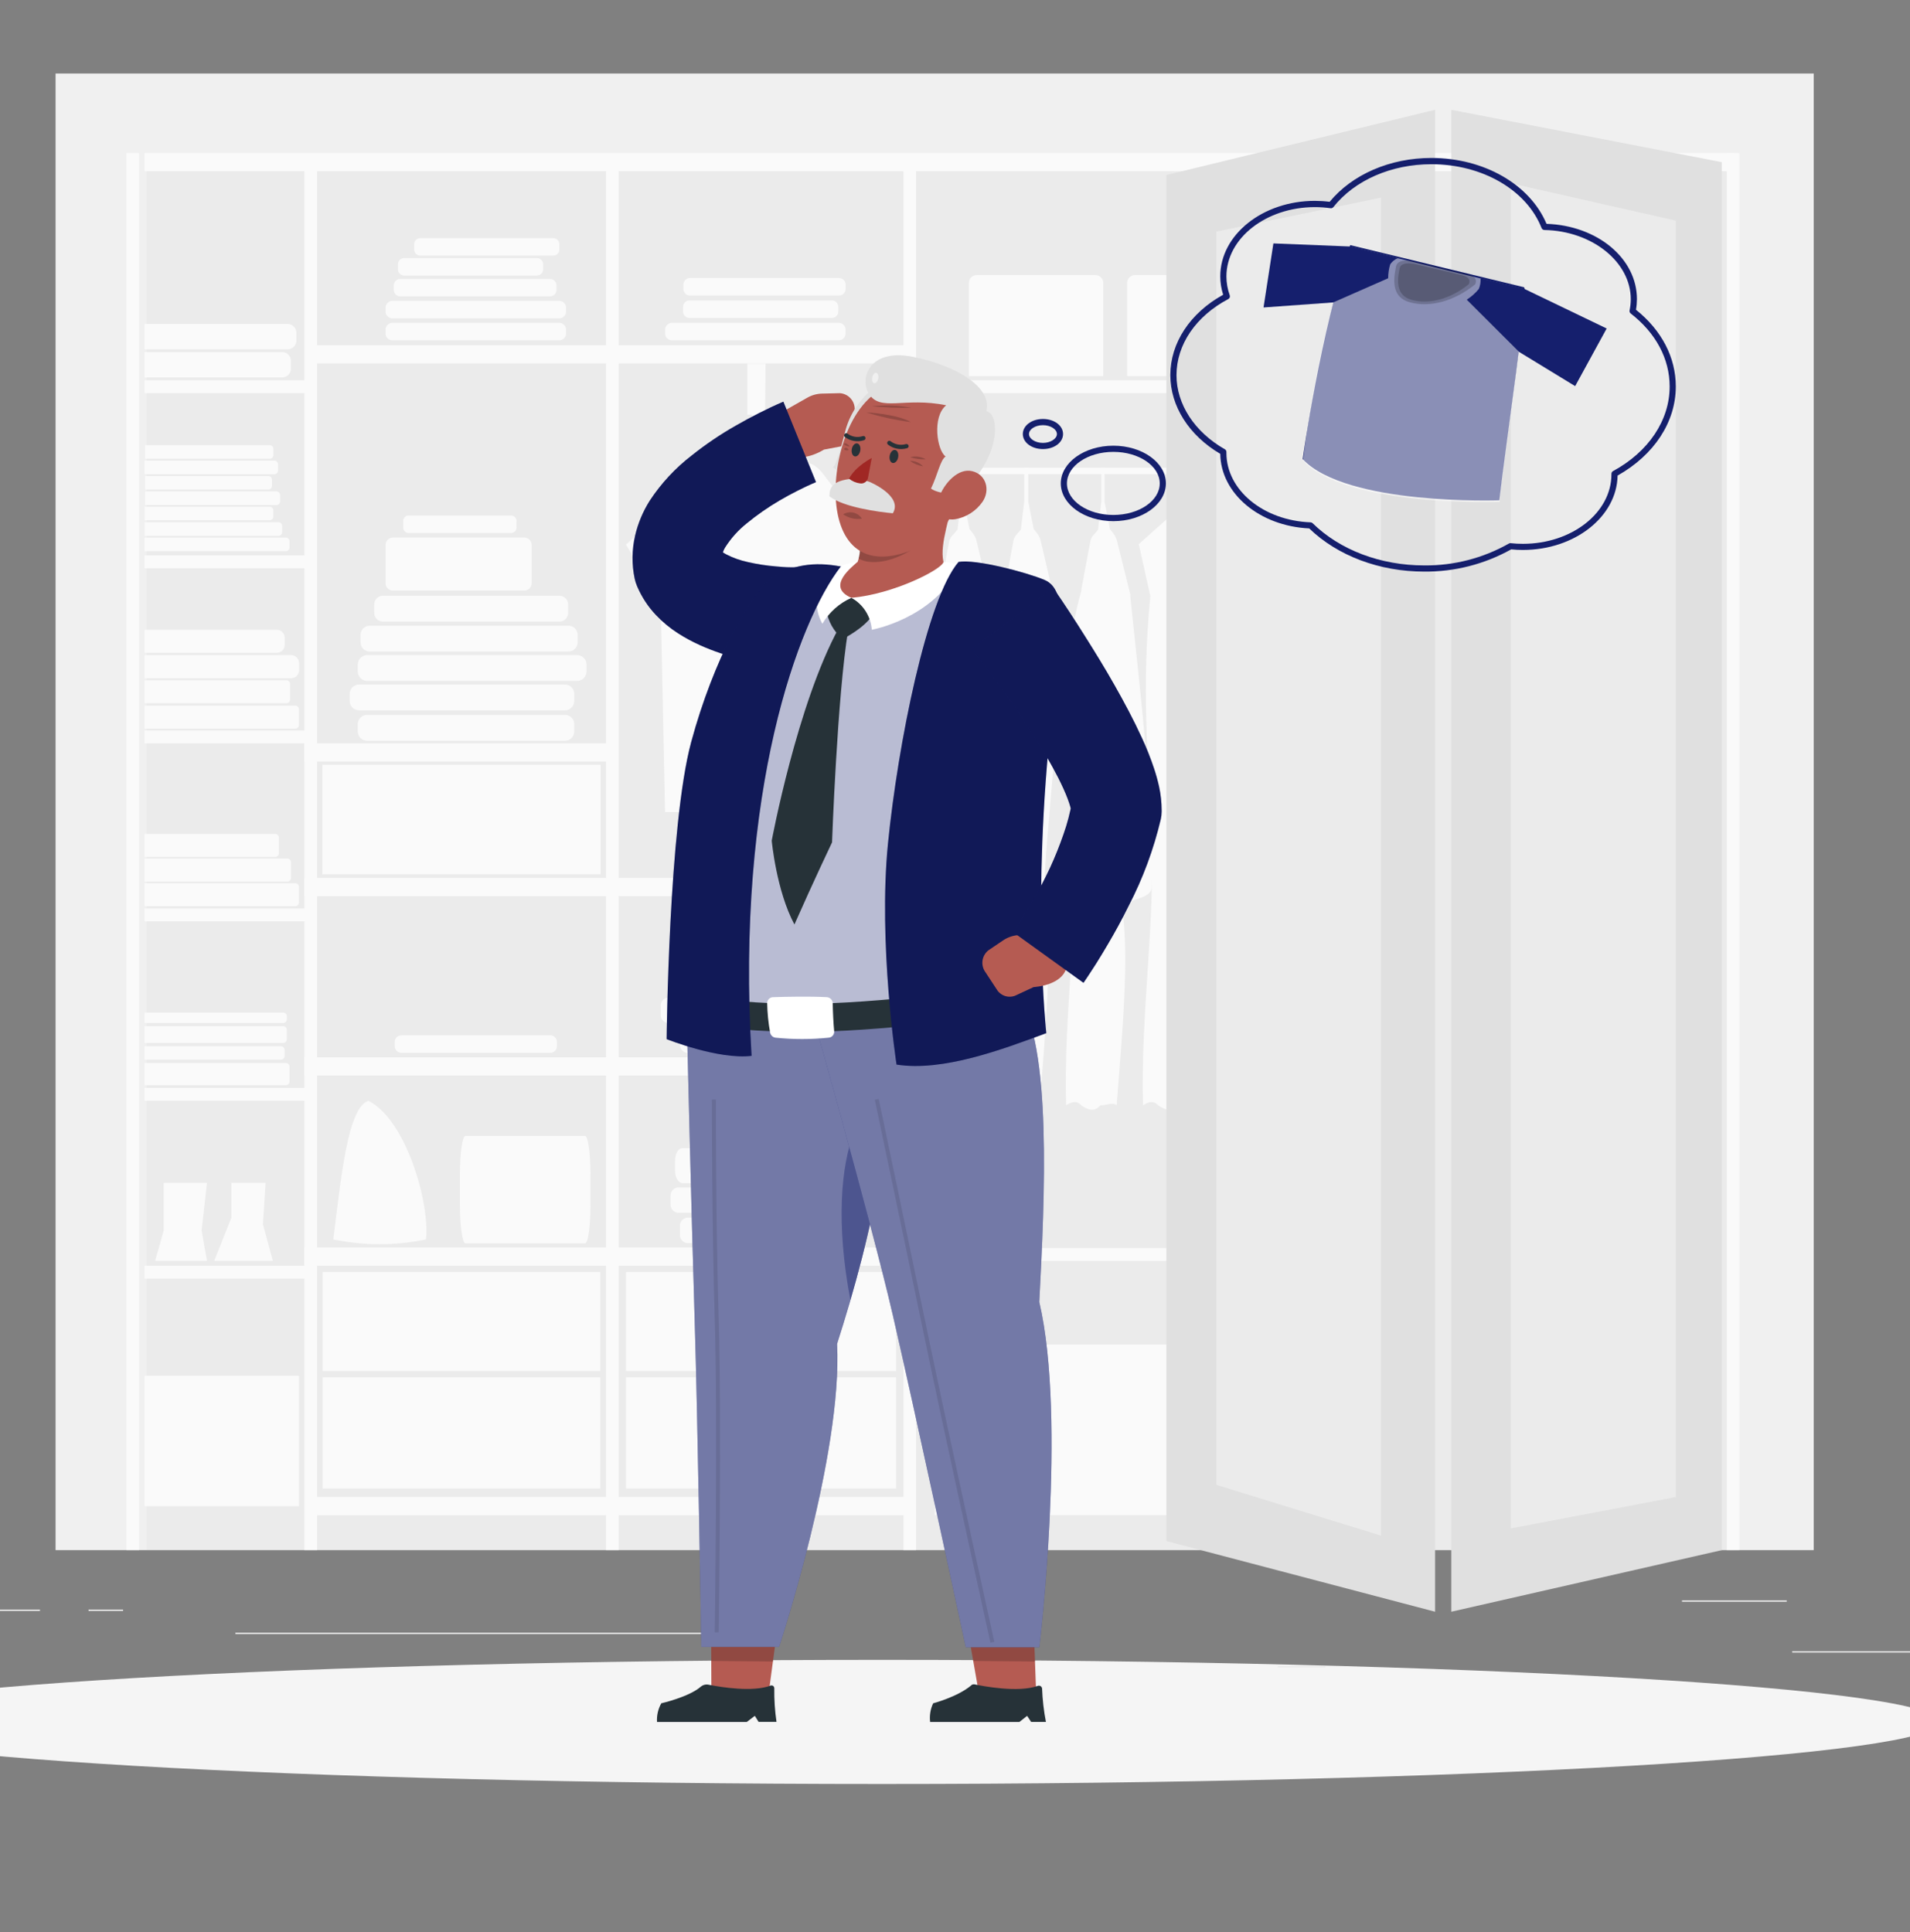 <svg width="86" height="87" viewBox="0 0 86 87" fill="none" xmlns="http://www.w3.org/2000/svg">
<rect x="0" y="0" width="86" height="87" fill="#808080" stroke="none"/>
<g clip-path="url(#clip0_65_804)">
<path d="M39.719 80.333C66.028 80.333 87.355 79.082 87.355 77.539C87.355 75.995 66.028 74.744 39.719 74.744C13.411 74.744 -7.916 75.995 -7.916 77.539C-7.916 79.082 13.411 80.333 39.719 80.333Z" fill="#F5F5F5"/>
<path d="M88.832 74.356H80.695V74.417H88.832V74.356Z" fill="#EBEBEB"/>
<path d="M59.674 75.027H57.539V75.089H59.674V75.027Z" fill="#EBEBEB"/>
<path d="M80.449 72.064H75.734V72.126H80.449V72.064Z" fill="#EBEBEB"/>
<path d="M1.799 72.478H-8.812V72.54H1.799V72.478Z" fill="#EBEBEB"/>
<path d="M5.542 72.478H3.986V72.54H5.542V72.478Z" fill="#EBEBEB"/>
<path d="M33.615 73.522H10.6V73.583H33.615V73.522Z" fill="#EBEBEB"/>
<path d="M81.666 3.311H2.502V69.802H81.666V3.311Z" fill="#F0F0F0"/>
<path d="M78.034 6.943H6.609V69.799H78.034V6.943Z" fill="#EBEBEB"/>
<path d="M14.277 7.301H13.709V69.803H14.277V7.301Z" fill="#FAFAFA"/>
<path d="M78.317 6.891H77.75V69.803H78.317V6.891Z" fill="#FAFAFA"/>
<path d="M6.261 6.891H5.693V69.803H6.261V6.891Z" fill="#FAFAFA"/>
<path d="M27.855 7.301H27.287V69.803H27.855V7.301Z" fill="#FAFAFA"/>
<path d="M41.247 7.301H40.68V69.803H41.247V7.301Z" fill="#FAFAFA"/>
<path d="M40.968 15.547H13.994V16.366H40.968V15.547Z" fill="#FAFAFA"/>
<path d="M78.036 6.891H6.508V7.71H78.036V6.891Z" fill="#FAFAFA"/>
<path d="M41.407 39.533H13.709V40.353H41.407V39.533Z" fill="#FAFAFA"/>
<path d="M27.715 33.475H13.709V34.294H27.715V33.475Z" fill="#FAFAFA"/>
<path d="M27.044 34.44H14.514V39.367H27.044V34.44Z" fill="#FAFAFA"/>
<path d="M13.991 32.895H6.508V33.475H13.991V32.895Z" fill="#FAFAFA"/>
<path d="M13.991 40.91H6.508V41.49H13.991V40.91Z" fill="#FAFAFA"/>
<path d="M13.991 48.986H6.508V49.566H13.991V48.986Z" fill="#FAFAFA"/>
<path d="M13.991 56.996H6.508V57.576H13.991V56.996Z" fill="#FAFAFA"/>
<path d="M27.027 57.279H14.529V61.735H27.027V57.279Z" fill="#FAFAFA"/>
<path d="M27.027 62.018H14.529V67.029H27.027V62.018Z" fill="#FAFAFA"/>
<path d="M40.347 57.279H28.184V61.735H40.347V57.279Z" fill="#FAFAFA"/>
<path d="M40.347 62.018H28.184V67.029H40.347V62.018Z" fill="#FAFAFA"/>
<path d="M13.463 61.953H6.508V67.823H13.463V61.953Z" fill="#FAFAFA"/>
<path d="M13.991 25.008H6.508V25.588H13.991V25.008Z" fill="#FAFAFA"/>
<path d="M13.991 17.123H6.508V17.703H13.991V17.123Z" fill="#FAFAFA"/>
<path d="M54.765 17.123H40.943V17.703H54.765V17.123Z" fill="#FAFAFA"/>
<path d="M54.765 21.062H40.943V21.351H54.765V21.062Z" fill="#FAFAFA"/>
<path d="M55.217 56.199H41.049V56.779H55.217V56.199Z" fill="#FAFAFA"/>
<path d="M41.407 47.611H13.709V48.431H41.407V47.611Z" fill="#FAFAFA"/>
<path d="M40.967 56.176H13.709V56.995H40.967V56.176Z" fill="#FAFAFA"/>
<path d="M41.051 67.41H13.994V68.23H41.051V67.41Z" fill="#FAFAFA"/>
<path d="M65.346 4.943L77.524 7.301V69.803L65.346 72.576V4.943Z" fill="#E0E0E0"/>
<path d="M51.103 12.387H56.452C56.544 12.387 56.633 12.424 56.699 12.489C56.764 12.555 56.801 12.644 56.801 12.737V16.934H50.752V12.737C50.752 12.691 50.761 12.645 50.779 12.602C50.796 12.56 50.822 12.521 50.855 12.489C50.888 12.456 50.926 12.43 50.969 12.413C51.012 12.395 51.057 12.386 51.103 12.387Z" fill="#FAFAFA"/>
<path d="M42.434 60.543H56.438C56.53 60.543 56.619 60.58 56.684 60.646C56.75 60.711 56.787 60.8 56.787 60.894V68.23H42.09V60.903C42.089 60.857 42.097 60.811 42.113 60.767C42.13 60.724 42.155 60.684 42.187 60.651C42.219 60.617 42.257 60.59 42.3 60.572C42.342 60.553 42.388 60.544 42.434 60.543Z" fill="#FAFAFA"/>
<path d="M51.796 26.849C51.391 30.917 51.693 34.035 51.848 37.76C52.008 41.71 51.356 45.595 51.465 49.772C51.71 49.617 51.929 49.54 52.15 49.772C52.474 49.999 52.754 50.073 53.008 49.772C53.334 49.772 53.558 49.614 53.745 49.772C53.99 46.529 54.319 43.127 53.99 40.91C53.946 40.458 55.297 40.579 55.327 39.942C55.469 37.015 54.862 31.643 54.359 26.878C54.362 26.845 54.362 26.811 54.359 26.777L53.791 24.358C53.762 24.232 53.705 24.114 53.624 24.012L53.472 23.82L53.226 22.586V21.062H53.084V22.576L52.646 23.279L51.275 24.501L51.796 26.849Z" fill="#FAFAFA"/>
<path d="M52.518 7.881L64.617 4.943V72.576L52.518 69.394V7.881Z" fill="#E0E0E0"/>
<path d="M68.025 8.252V68.824L75.455 67.412V9.936L68.025 8.252Z" fill="#EBEBEB"/>
<path d="M62.182 8.9L54.77 10.428V66.865L62.182 69.149V8.9Z" fill="#EBEBEB"/>
<path d="M25.445 32.191H16.522C16.295 32.191 16.111 32.376 16.111 32.604V32.942C16.111 33.169 16.295 33.354 16.522 33.354H25.445C25.671 33.354 25.855 33.169 25.855 32.942V32.604C25.855 32.376 25.671 32.191 25.445 32.191Z" fill="#FAFAFA"/>
<path d="M20.709 52.877V54.274C20.709 55.219 20.822 55.987 20.955 55.987H26.343C26.48 55.987 26.588 55.219 26.588 54.274V52.877C26.588 51.928 26.478 51.148 26.343 51.148H20.957C20.815 51.161 20.709 51.928 20.709 52.877Z" fill="#FAFAFA"/>
<path d="M15.746 31.239V31.575C15.749 31.686 15.795 31.792 15.875 31.869C15.955 31.947 16.063 31.989 16.174 31.987H25.428C25.539 31.989 25.647 31.947 25.727 31.869C25.807 31.792 25.853 31.686 25.856 31.575V31.239C25.855 31.184 25.843 31.129 25.821 31.078C25.799 31.027 25.767 30.981 25.728 30.943C25.688 30.904 25.641 30.874 25.59 30.854C25.538 30.833 25.484 30.823 25.428 30.824H16.174C16.118 30.823 16.064 30.833 16.012 30.854C15.961 30.874 15.914 30.904 15.874 30.943C15.835 30.981 15.803 31.027 15.781 31.078C15.759 31.129 15.747 31.184 15.746 31.239Z" fill="#FAFAFA"/>
<path d="M16.111 29.913V30.249C16.113 30.305 16.125 30.359 16.148 30.41C16.171 30.461 16.203 30.507 16.244 30.545C16.284 30.584 16.332 30.614 16.384 30.633C16.435 30.653 16.491 30.663 16.546 30.661H25.973C26.029 30.663 26.084 30.653 26.136 30.633C26.188 30.614 26.235 30.584 26.276 30.545C26.316 30.507 26.348 30.461 26.371 30.41C26.394 30.359 26.406 30.305 26.408 30.249V29.913C26.407 29.857 26.394 29.802 26.372 29.751C26.349 29.699 26.317 29.653 26.276 29.615C26.236 29.576 26.188 29.546 26.136 29.526C26.084 29.506 26.029 29.497 25.973 29.498H16.546C16.491 29.497 16.435 29.506 16.383 29.526C16.331 29.546 16.283 29.576 16.243 29.615C16.203 29.653 16.17 29.699 16.148 29.751C16.125 29.802 16.113 29.857 16.111 29.913Z" fill="#FAFAFA"/>
<path d="M25.597 28.176H16.645C16.418 28.176 16.234 28.36 16.234 28.588V28.926C16.234 29.154 16.418 29.338 16.645 29.338H25.597C25.824 29.338 26.008 29.154 26.008 28.926V28.588C26.008 28.36 25.824 28.176 25.597 28.176Z" fill="#FAFAFA"/>
<path d="M16.85 27.243V27.579C16.845 27.682 16.881 27.784 16.95 27.861C17.019 27.939 17.115 27.985 17.219 27.991H25.213C25.316 27.985 25.413 27.939 25.482 27.861C25.551 27.784 25.587 27.682 25.582 27.579V27.243C25.587 27.139 25.551 27.037 25.482 26.959C25.413 26.882 25.317 26.834 25.213 26.828H17.219C17.115 26.834 17.018 26.882 16.95 26.959C16.881 27.037 16.845 27.139 16.85 27.243Z" fill="#FAFAFA"/>
<path d="M17.361 14.817V15.044C17.371 15.127 17.412 15.203 17.476 15.255C17.541 15.307 17.623 15.332 17.705 15.323H25.147C25.229 15.332 25.311 15.307 25.375 15.255C25.439 15.203 25.48 15.127 25.488 15.044V14.817C25.479 14.735 25.438 14.66 25.374 14.608C25.311 14.556 25.229 14.531 25.147 14.539H17.705C17.623 14.531 17.541 14.556 17.477 14.608C17.413 14.66 17.371 14.735 17.361 14.817Z" fill="#FAFAFA"/>
<path d="M29.947 14.817V15.044C29.956 15.127 29.997 15.203 30.061 15.255C30.125 15.307 30.207 15.332 30.289 15.323H37.73C37.813 15.332 37.895 15.307 37.959 15.255C38.024 15.203 38.065 15.127 38.074 15.044V14.817C38.065 14.735 38.023 14.66 37.959 14.608C37.895 14.556 37.813 14.531 37.73 14.539H30.289C30.207 14.531 30.125 14.556 30.061 14.608C29.997 14.66 29.957 14.735 29.947 14.817Z" fill="#FAFAFA"/>
<path d="M30.756 13.808V14.038C30.758 14.114 30.791 14.186 30.846 14.239C30.901 14.291 30.975 14.319 31.051 14.317H37.451C37.488 14.318 37.526 14.312 37.561 14.299C37.596 14.285 37.629 14.265 37.656 14.239C37.683 14.213 37.705 14.182 37.721 14.148C37.736 14.113 37.745 14.076 37.745 14.038V13.808C37.745 13.771 37.736 13.733 37.721 13.699C37.705 13.664 37.683 13.633 37.656 13.607C37.629 13.581 37.596 13.561 37.561 13.548C37.526 13.534 37.488 13.528 37.451 13.53H31.051C30.975 13.527 30.901 13.556 30.846 13.608C30.791 13.66 30.758 13.732 30.756 13.808Z" fill="#FAFAFA"/>
<path d="M30.771 12.799V13.029C30.776 13.107 30.811 13.18 30.869 13.232C30.927 13.284 31.003 13.312 31.081 13.307H37.766C37.844 13.311 37.92 13.284 37.977 13.232C38.035 13.179 38.071 13.107 38.076 13.029V12.799C38.071 12.721 38.035 12.648 37.977 12.596C37.92 12.544 37.844 12.517 37.766 12.52H31.084C31.045 12.518 31.006 12.523 30.969 12.536C30.933 12.549 30.899 12.569 30.87 12.595C30.841 12.62 30.817 12.652 30.8 12.687C30.784 12.722 30.774 12.76 30.771 12.799Z" fill="#FAFAFA"/>
<path d="M17.773 46.901V47.128C17.779 47.206 17.814 47.279 17.872 47.331C17.93 47.383 18.005 47.41 18.083 47.407H24.766C24.843 47.411 24.92 47.384 24.978 47.331C25.036 47.279 25.071 47.206 25.075 47.128V46.901C25.073 46.862 25.064 46.824 25.047 46.789C25.03 46.754 25.007 46.722 24.978 46.696C24.95 46.67 24.916 46.65 24.879 46.638C24.843 46.625 24.804 46.619 24.766 46.622H18.083C18.005 46.618 17.929 46.645 17.871 46.697C17.813 46.749 17.778 46.822 17.773 46.901Z" fill="#FAFAFA"/>
<path d="M30.616 46.673V47.004C30.605 47.098 30.632 47.193 30.689 47.269C30.747 47.344 30.832 47.395 30.925 47.409H37.608C37.701 47.394 37.786 47.344 37.843 47.268C37.901 47.193 37.928 47.098 37.917 47.004V46.673C37.928 46.578 37.902 46.483 37.844 46.407C37.786 46.331 37.702 46.28 37.608 46.266H30.925C30.831 46.28 30.746 46.33 30.688 46.406C30.631 46.482 30.605 46.578 30.616 46.673Z" fill="#FAFAFA"/>
<path d="M29.749 45.327V45.657C29.737 45.752 29.763 45.847 29.82 45.923C29.878 45.999 29.962 46.05 30.056 46.065H36.741C36.835 46.05 36.919 45.999 36.976 45.923C37.034 45.847 37.059 45.752 37.048 45.657V45.327C37.059 45.232 37.033 45.137 36.976 45.062C36.919 44.986 36.834 44.936 36.741 44.922H30.056C29.962 44.936 29.878 44.986 29.82 45.062C29.763 45.137 29.737 45.232 29.749 45.327Z" fill="#FAFAFA"/>
<path d="M30.616 55.239V55.57C30.605 55.665 30.632 55.76 30.689 55.835C30.747 55.911 30.832 55.961 30.925 55.975H37.608C37.701 55.96 37.786 55.91 37.843 55.835C37.901 55.759 37.928 55.665 37.917 55.57V55.239C37.928 55.144 37.902 55.049 37.844 54.973C37.786 54.897 37.702 54.847 37.608 54.832H30.925C30.831 54.846 30.746 54.897 30.688 54.973C30.631 55.049 30.605 55.144 30.616 55.239Z" fill="#FAFAFA"/>
<path d="M30.193 53.876V54.206C30.184 54.302 30.212 54.398 30.271 54.474C30.331 54.55 30.418 54.599 30.513 54.611H37.441C37.536 54.598 37.622 54.549 37.681 54.473C37.74 54.398 37.768 54.302 37.758 54.206V53.876C37.768 53.78 37.74 53.684 37.681 53.609C37.622 53.533 37.536 53.484 37.441 53.471H30.513C30.418 53.483 30.331 53.532 30.271 53.608C30.212 53.684 30.184 53.78 30.193 53.876Z" fill="#FAFAFA"/>
<path d="M30.396 52.264V52.718C30.396 53.027 30.549 53.279 30.738 53.279H38.108C38.298 53.279 38.447 53.032 38.447 52.718V52.264C38.447 51.953 38.298 51.704 38.108 51.704H30.738C30.544 51.691 30.396 51.941 30.396 52.264Z" fill="#FAFAFA"/>
<path d="M17.361 13.827V14.057C17.371 14.139 17.413 14.214 17.477 14.266C17.541 14.319 17.623 14.343 17.705 14.336H25.147C25.229 14.343 25.311 14.318 25.374 14.266C25.438 14.214 25.479 14.139 25.488 14.057V13.827C25.479 13.745 25.438 13.67 25.374 13.618C25.311 13.566 25.229 13.541 25.147 13.548H17.705C17.623 13.541 17.541 13.565 17.477 13.617C17.413 13.67 17.371 13.745 17.361 13.827Z" fill="#FAFAFA"/>
<path d="M18.157 23.492V23.721C18.152 23.754 18.154 23.787 18.163 23.819C18.171 23.85 18.185 23.88 18.205 23.906C18.225 23.932 18.25 23.954 18.278 23.97C18.307 23.986 18.338 23.996 18.37 24H23.038C23.071 23.997 23.102 23.987 23.131 23.971C23.16 23.954 23.185 23.933 23.205 23.907C23.225 23.881 23.24 23.851 23.248 23.819C23.257 23.787 23.259 23.754 23.255 23.721V23.492C23.259 23.459 23.257 23.426 23.248 23.394C23.24 23.362 23.225 23.333 23.205 23.307C23.185 23.281 23.16 23.259 23.131 23.243C23.102 23.227 23.071 23.216 23.038 23.213H18.37C18.338 23.217 18.307 23.227 18.278 23.243C18.25 23.26 18.225 23.281 18.205 23.307C18.185 23.333 18.171 23.363 18.163 23.395C18.154 23.426 18.152 23.459 18.157 23.492Z" fill="#FAFAFA"/>
<path d="M17.73 12.84V13.067C17.735 13.145 17.77 13.219 17.828 13.271C17.886 13.323 17.962 13.35 18.04 13.346H24.747C24.825 13.35 24.901 13.322 24.959 13.27C25.016 13.218 25.052 13.145 25.057 13.067V12.84C25.052 12.762 25.017 12.689 24.959 12.636C24.901 12.584 24.825 12.557 24.747 12.561H18.04C18.001 12.559 17.963 12.564 17.926 12.577C17.89 12.59 17.856 12.61 17.827 12.636C17.799 12.662 17.775 12.693 17.759 12.728C17.742 12.763 17.732 12.801 17.73 12.84Z" fill="#FAFAFA"/>
<path d="M17.916 11.9V12.127C17.916 12.201 17.945 12.271 17.997 12.323C18.048 12.376 18.118 12.405 18.191 12.406H24.178C24.252 12.405 24.322 12.376 24.374 12.324C24.426 12.271 24.455 12.201 24.456 12.127V11.9C24.455 11.826 24.426 11.756 24.374 11.704C24.322 11.651 24.252 11.622 24.178 11.621H18.191C18.118 11.622 18.048 11.651 17.997 11.704C17.945 11.756 17.916 11.826 17.916 11.9Z" fill="#FAFAFA"/>
<path d="M18.646 11.002V11.231C18.646 11.305 18.675 11.375 18.727 11.428C18.779 11.48 18.848 11.509 18.922 11.51H24.909C24.982 11.509 25.053 11.48 25.105 11.428C25.156 11.376 25.186 11.305 25.186 11.231V11.002C25.186 10.928 25.156 10.857 25.105 10.805C25.053 10.753 24.982 10.723 24.909 10.723H18.922C18.848 10.723 18.779 10.753 18.727 10.805C18.675 10.857 18.646 10.928 18.646 11.002Z" fill="#FAFAFA"/>
<path d="M6.508 24.209H12.871C12.915 24.209 12.957 24.227 12.987 24.258C13.018 24.289 13.036 24.331 13.036 24.375V24.654C13.036 24.698 13.018 24.74 12.987 24.771C12.957 24.802 12.915 24.819 12.871 24.819H6.508V24.207V24.209Z" fill="#FAFAFA"/>
<path d="M6.508 47.868H12.871C12.915 47.868 12.957 47.885 12.987 47.916C13.018 47.947 13.036 47.989 13.036 48.033V48.702C13.036 48.746 13.018 48.788 12.987 48.819C12.957 48.85 12.915 48.867 12.871 48.867H6.508V47.865V47.868Z" fill="#FAFAFA"/>
<path d="M6.508 47.112H12.65C12.694 47.112 12.735 47.129 12.766 47.16C12.797 47.191 12.815 47.233 12.815 47.277V47.549C12.815 47.593 12.797 47.635 12.766 47.666C12.735 47.697 12.694 47.714 12.65 47.714H6.508V47.109V47.112Z" fill="#FAFAFA"/>
<path d="M6.508 46.205H12.748C12.792 46.205 12.834 46.222 12.864 46.254C12.895 46.285 12.913 46.327 12.913 46.37V46.795C12.913 46.817 12.908 46.839 12.9 46.859C12.892 46.88 12.879 46.898 12.864 46.914C12.848 46.929 12.83 46.942 12.81 46.95C12.789 46.959 12.768 46.963 12.746 46.963H6.508V46.205Z" fill="#FAFAFA"/>
<path d="M6.508 45.598H12.755C12.798 45.598 12.838 45.615 12.868 45.645C12.898 45.675 12.915 45.716 12.915 45.758V45.901C12.915 45.944 12.898 45.985 12.868 46.015C12.838 46.045 12.798 46.062 12.755 46.062H6.508V45.598Z" fill="#FAFAFA"/>
<path d="M6.508 31.775H13.296C13.34 31.775 13.382 31.793 13.412 31.824C13.443 31.855 13.461 31.897 13.461 31.941V32.647C13.461 32.691 13.443 32.733 13.412 32.764C13.382 32.795 13.34 32.812 13.296 32.812H6.508V31.775Z" fill="#FAFAFA"/>
<path d="M6.508 39.77H13.296C13.318 39.77 13.339 39.774 13.359 39.783C13.379 39.791 13.397 39.803 13.412 39.819C13.428 39.834 13.44 39.852 13.448 39.872C13.456 39.892 13.461 39.914 13.461 39.935V40.642C13.461 40.685 13.443 40.727 13.412 40.758C13.382 40.789 13.34 40.807 13.296 40.807H6.508V39.768V39.77Z" fill="#FAFAFA"/>
<path d="M6.508 38.662H12.94C12.983 38.662 13.025 38.679 13.056 38.711C13.087 38.742 13.104 38.784 13.104 38.828V39.533C13.104 39.577 13.087 39.62 13.056 39.651C13.025 39.681 12.983 39.699 12.94 39.699H6.508V38.662Z" fill="#FAFAFA"/>
<path d="M6.508 37.551H12.392C12.436 37.551 12.477 37.568 12.508 37.599C12.539 37.63 12.556 37.672 12.556 37.716V38.422C12.556 38.466 12.539 38.508 12.508 38.539C12.477 38.57 12.436 38.588 12.392 38.588H6.508V37.551Z" fill="#FAFAFA"/>
<path d="M6.508 30.631H12.896C12.939 30.631 12.981 30.649 13.012 30.68C13.043 30.711 13.06 30.753 13.06 30.797V31.503C13.06 31.547 13.043 31.589 13.012 31.62C12.981 31.651 12.939 31.668 12.896 31.668H6.508V30.629V30.631Z" fill="#FAFAFA"/>
<path d="M6.508 29.5H13.107C13.202 29.5 13.293 29.538 13.361 29.606C13.428 29.673 13.466 29.765 13.466 29.86V30.181C13.466 30.277 13.428 30.369 13.361 30.436C13.293 30.504 13.202 30.542 13.107 30.542H6.508V29.503V29.5Z" fill="#FAFAFA"/>
<path d="M6.508 28.359H12.461C12.556 28.359 12.647 28.397 12.714 28.465C12.782 28.532 12.819 28.624 12.819 28.72V29.041C12.819 29.136 12.781 29.227 12.713 29.294C12.646 29.361 12.555 29.399 12.461 29.399H6.508V28.359Z" fill="#FAFAFA"/>
<path d="M6.512 23.516H12.536C12.558 23.516 12.579 23.52 12.6 23.528C12.62 23.537 12.639 23.549 12.654 23.565C12.669 23.58 12.682 23.599 12.69 23.619C12.699 23.64 12.703 23.661 12.703 23.683V23.962C12.703 24.006 12.686 24.048 12.655 24.079C12.624 24.11 12.582 24.128 12.538 24.128H6.512V23.516Z" fill="#FAFAFA"/>
<path d="M6.512 22.819H12.14C12.184 22.819 12.226 22.836 12.257 22.867C12.288 22.898 12.305 22.94 12.305 22.984V23.263C12.305 23.307 12.288 23.349 12.257 23.38C12.226 23.411 12.184 23.429 12.14 23.429H6.512V22.816V22.819Z" fill="#FAFAFA"/>
<path d="M6.531 22.127H12.445C12.489 22.127 12.532 22.145 12.563 22.176C12.594 22.208 12.612 22.25 12.612 22.295V22.574C12.612 22.618 12.594 22.661 12.563 22.692C12.532 22.724 12.489 22.742 12.445 22.742H6.531V22.129V22.127Z" fill="#FAFAFA"/>
<path d="M6.531 21.434H12.081C12.125 21.434 12.167 21.451 12.198 21.483C12.229 21.514 12.246 21.556 12.246 21.599V21.878C12.246 21.922 12.229 21.964 12.198 21.995C12.167 22.026 12.125 22.044 12.081 22.044H6.531V21.432V21.434Z" fill="#FAFAFA"/>
<path d="M6.508 20.74H12.353C12.397 20.74 12.439 20.758 12.471 20.789C12.502 20.821 12.52 20.864 12.52 20.908V21.187C12.52 21.232 12.502 21.274 12.471 21.306C12.439 21.337 12.397 21.355 12.353 21.355H6.508V20.74Z" fill="#FAFAFA"/>
<path d="M6.508 15.854H12.706C12.811 15.854 12.911 15.896 12.984 15.97C13.058 16.044 13.1 16.144 13.1 16.249V16.602C13.1 16.707 13.058 16.807 12.984 16.881C12.911 16.955 12.811 16.997 12.706 16.997H6.508V15.852V15.854Z" fill="#FAFAFA"/>
<path d="M6.508 14.589H12.952C13.056 14.589 13.156 14.63 13.23 14.705C13.304 14.779 13.345 14.879 13.345 14.984V15.337C13.345 15.441 13.303 15.541 13.229 15.615C13.155 15.688 13.056 15.729 12.952 15.729H6.508V14.584V14.589Z" fill="#FAFAFA"/>
<path d="M6.531 20.047H12.14C12.184 20.047 12.227 20.065 12.258 20.096C12.29 20.128 12.307 20.17 12.307 20.215V20.494C12.307 20.538 12.29 20.58 12.259 20.611C12.228 20.642 12.186 20.659 12.143 20.659H6.531V20.047Z" fill="#FAFAFA"/>
<path d="M23.607 24.207H17.693C17.51 24.207 17.361 24.356 17.361 24.54V26.261C17.361 26.445 17.51 26.594 17.693 26.594H23.607C23.79 26.594 23.938 26.445 23.938 26.261V24.54C23.938 24.356 23.79 24.207 23.607 24.207Z" fill="#FAFAFA"/>
<path d="M43.976 12.387H49.325C49.371 12.387 49.417 12.396 49.459 12.414C49.502 12.431 49.541 12.457 49.573 12.49C49.606 12.523 49.632 12.562 49.649 12.605C49.667 12.648 49.676 12.693 49.676 12.74V16.936H43.625V12.74C43.625 12.693 43.634 12.648 43.652 12.605C43.669 12.562 43.695 12.523 43.728 12.49C43.761 12.457 43.799 12.431 43.842 12.414C43.885 12.396 43.93 12.387 43.976 12.387Z" fill="#FAFAFA"/>
<path d="M16.588 49.568C15.647 49.882 15.36 53.044 15.006 55.811C16.384 56.097 17.805 56.097 19.183 55.811C19.357 54.187 18.296 50.43 16.588 49.568Z" fill="#FAFAFA"/>
<path d="M7.372 53.266V55.406L6.986 56.776H9.32L9.077 55.406L9.32 53.266H7.372Z" fill="#FAFAFA"/>
<path d="M10.418 53.266V54.833L9.646 56.776H12.285L11.838 55.132L11.958 53.266H10.418Z" fill="#FAFAFA"/>
<path d="M31.805 21.313L28.184 24.522L29.746 27.085L29.945 36.567H38.072L38.443 27.144L40.347 25.599L36.991 21.254C36.872 21.099 36.716 20.976 36.538 20.896C36.359 20.816 36.164 20.781 35.969 20.795L34.446 19.753L34.188 19.77L34.227 18.669H34.449L34.471 16.381H33.65V18.669H33.869L33.829 19.795L33.584 19.812L32.522 21.029C32.258 21.041 32.006 21.141 31.805 21.313Z" fill="#FAFAFA"/>
<path d="M42.738 24.368L42.33 26.565C42.329 26.584 42.329 26.603 42.33 26.622L41.645 49.772C41.89 49.279 42.106 49.367 42.33 49.772C42.635 50.172 42.92 50.19 43.187 49.772C43.526 49.407 43.743 49.513 43.925 49.772L44.17 40.91L44.539 26.878C44.542 26.845 44.542 26.811 44.539 26.777L43.971 24.358C43.942 24.232 43.885 24.114 43.804 24.012L43.652 23.82L43.406 22.586V21.062H43.264V22.576L43.114 23.849L42.898 24.096C42.819 24.169 42.764 24.264 42.738 24.368Z" fill="#FAFAFA"/>
<path d="M45.627 24.368L45.219 26.565C45.217 26.584 45.217 26.603 45.219 26.622C44.609 33.813 44.43 41.596 44.533 49.772C44.767 49.279 44.995 49.367 45.219 49.772C45.523 50.172 45.811 50.19 46.076 49.772C46.415 49.407 46.631 49.513 46.813 49.772C47.059 46.529 47.391 43.127 47.059 40.91C46.813 38.385 48.042 32.682 47.427 26.878C47.431 26.845 47.431 26.811 47.427 26.777L46.86 24.358C46.831 24.232 46.774 24.114 46.695 24.012L46.543 23.82L46.297 22.586V21.062H46.118V22.576L45.966 23.849L45.749 24.096C45.686 24.175 45.644 24.268 45.627 24.368Z" fill="#FAFAFA"/>
<path d="M49.094 24.368L48.686 26.565C48.685 26.584 48.685 26.603 48.686 26.622C47.605 30.297 48.231 34.05 48.384 37.76C48.543 41.71 47.892 45.595 48.001 49.772C48.246 49.617 48.465 49.54 48.686 49.772C49.01 49.999 49.29 50.073 49.543 49.772C49.87 49.772 50.094 49.614 50.28 49.772C50.526 46.528 50.858 43.127 50.526 40.91C50.482 40.458 51.833 40.579 51.865 39.942C52.005 37.014 51.398 31.643 50.895 26.878C50.898 26.845 50.898 26.811 50.895 26.777L50.298 24.368C50.268 24.242 50.211 24.123 50.13 24.022L49.978 23.83L49.733 22.595V21.072H49.59V22.585L49.44 23.859L49.224 24.106C49.158 24.18 49.113 24.27 49.094 24.368Z" fill="#FAFAFA"/>
<path d="M64.128 25.739C65.497 25.751 66.845 25.406 68.042 24.738C68.219 24.756 68.396 24.765 68.573 24.764C70.903 24.764 72.801 23.267 72.834 21.415C74.478 20.489 75.455 19.006 75.455 17.405C75.455 16.096 74.819 14.873 73.662 13.948C73.69 13.791 73.704 13.632 73.705 13.472C73.705 11.635 71.923 10.158 69.634 10.079C68.885 8.303 66.816 7.113 64.449 7.113C62.588 7.113 60.884 7.855 59.869 9.087C59.65 9.059 59.428 9.045 59.207 9.044C56.855 9.044 54.944 10.57 54.944 12.444C54.944 12.725 54.988 13.004 55.074 13.272C53.581 14.098 52.696 15.444 52.696 16.892C52.696 18.289 53.535 19.608 54.944 20.437C54.967 22.225 56.713 23.689 58.949 23.795C60.229 25.031 62.114 25.739 64.128 25.739ZM68.013 24.457C67.988 24.457 67.964 24.463 67.942 24.475C66.779 25.134 65.463 25.474 64.128 25.461C62.166 25.461 60.334 24.768 59.104 23.562C59.079 23.537 59.046 23.523 59.011 23.521C56.881 23.441 55.221 22.066 55.221 20.398V20.355C55.222 20.33 55.216 20.305 55.203 20.283C55.191 20.261 55.173 20.243 55.151 20.231C53.788 19.455 52.973 18.204 52.973 16.895C52.973 15.518 53.845 14.238 55.306 13.466C55.335 13.451 55.358 13.425 55.37 13.393C55.382 13.362 55.382 13.328 55.37 13.296C55.272 13.024 55.221 12.737 55.221 12.447C55.221 10.727 57.008 9.326 59.207 9.326C59.441 9.326 59.676 9.343 59.908 9.376C59.932 9.38 59.956 9.377 59.978 9.368C60 9.359 60.02 9.345 60.035 9.326C60.992 8.118 62.641 7.395 64.449 7.395C66.74 7.395 68.734 8.55 69.411 10.268C69.421 10.293 69.438 10.315 69.46 10.331C69.483 10.347 69.509 10.356 69.536 10.357C71.683 10.396 73.428 11.795 73.428 13.474C73.427 13.643 73.409 13.812 73.374 13.978C73.369 14.004 73.371 14.03 73.38 14.055C73.389 14.08 73.405 14.101 73.426 14.117C74.557 14.994 75.178 16.156 75.178 17.407C75.178 18.925 74.227 20.348 72.629 21.213C72.607 21.225 72.589 21.243 72.576 21.265C72.563 21.287 72.557 21.312 72.557 21.338V21.356C72.557 23.089 70.77 24.488 68.573 24.488C68.388 24.489 68.204 24.479 68.02 24.459L68.013 24.457Z" fill="#151F6D"/>
<path d="M46.96 20.222C47.467 20.222 47.865 19.925 47.865 19.544C47.865 19.162 47.467 18.867 46.96 18.867C46.452 18.867 46.054 19.164 46.054 19.544C46.054 19.924 46.45 20.222 46.96 20.222ZM46.96 19.145C47.301 19.145 47.589 19.331 47.589 19.544C47.589 19.757 47.301 19.944 46.96 19.944C46.618 19.944 46.331 19.759 46.331 19.544C46.331 19.329 46.615 19.145 46.96 19.145Z" fill="#151F6D"/>
<path d="M50.13 23.468C51.434 23.468 52.496 22.706 52.496 21.768C52.496 20.83 51.434 20.07 50.13 20.07C48.826 20.07 47.763 20.832 47.763 21.768C47.763 22.704 48.824 23.468 50.13 23.468ZM50.13 20.348C51.282 20.348 52.219 20.984 52.219 21.768C52.219 22.552 51.282 23.189 50.13 23.189C48.977 23.189 48.04 22.552 48.04 21.768C48.04 20.984 48.977 20.348 50.13 20.348Z" fill="#151F6D"/>
<path d="M68.616 12.933C68.851 12.968 67.807 19.942 67.51 22.528C67.51 22.528 60.622 22.778 58.656 20.674C58.656 20.674 59.451 14.914 60.796 11.037L68.616 12.933Z" fill="#151F6D"/>
<path opacity="0.5" d="M67.524 22.602C67.524 22.602 60.637 22.854 58.671 20.749C58.671 20.749 59.281 15.263 60.809 11.111L65.184 12.179L68.622 13.018C68.847 12.998 67.672 21.093 67.524 22.602Z" fill="white"/>
<path opacity="0.2" d="M62.851 12.028C62.888 11.763 63.164 11.694 63.589 11.759L65.953 12.315C66.389 12.397 66.522 12.565 66.426 12.799C65.494 13.559 64.374 13.872 63.454 13.605C62.744 13.396 62.698 12.771 62.851 12.028Z" fill="black"/>
<path opacity="0.2" d="M63.013 12.113C63.044 11.883 63.287 11.822 63.658 11.88L65.728 12.369C66.108 12.439 66.226 12.588 66.139 12.793C65.326 13.457 64.346 13.731 63.542 13.498C62.919 13.31 62.878 12.765 63.013 12.113Z" fill="black"/>
<path d="M68.636 13.008L72.342 14.792L70.923 17.387L68.4 15.847L66.043 13.495C66.248 13.363 66.431 13.2 66.587 13.011C66.65 12.859 66.676 12.694 66.663 12.529L68.636 13.008Z" fill="#151F6D"/>
<path d="M60.8 11.1L57.336 10.961L56.892 13.845L60.027 13.619L62.504 12.529C62.503 12.315 62.534 12.103 62.597 11.899C62.683 11.775 62.803 11.679 62.943 11.623L60.8 11.1Z" fill="#151F6D"/>
<path d="M35.037 18.654L35.085 19.949C35.611 21.204 37.1 20.246 37.1 20.246L38 20.075C38.157 20.034 38.295 19.939 38.388 19.806C38.482 19.673 38.526 19.511 38.512 19.349L38.485 18.443C38.49 18.256 38.423 18.075 38.298 17.938C38.173 17.8 38 17.717 37.815 17.705L37.015 17.724C36.783 17.729 36.555 17.792 36.353 17.907L35.037 18.654Z" fill="#B55B52"/>
<path d="M36.207 25.545C36.191 25.547 36.174 25.547 36.157 25.545H36.082H35.923C35.813 25.545 35.703 25.545 35.593 25.545C35.371 25.545 35.147 25.523 34.927 25.504C34.505 25.469 34.087 25.404 33.675 25.31C33.34 25.239 33.015 25.124 32.709 24.968C32.624 24.924 32.544 24.873 32.468 24.815C32.421 24.78 32.413 24.772 32.41 24.788L32.533 25.16C32.512 25.112 32.505 25.058 32.514 25.005C32.538 24.877 32.586 24.755 32.655 24.644C32.915 24.235 33.242 23.871 33.621 23.569C34.085 23.188 34.579 22.844 35.097 22.54C35.365 22.381 35.643 22.234 35.925 22.09C36.064 22.02 36.207 21.95 36.348 21.884L36.559 21.789L36.742 21.71L35.272 18.086L34.973 18.218L34.703 18.342C34.525 18.426 34.351 18.511 34.177 18.6C33.829 18.775 33.487 18.961 33.148 19.155C32.443 19.554 31.771 20.009 31.139 20.514C30.404 21.08 29.768 21.766 29.257 22.542C28.951 23.026 28.727 23.558 28.597 24.116C28.449 24.754 28.442 25.417 28.577 26.057C28.6 26.166 28.633 26.271 28.676 26.374L28.699 26.43C28.902 26.897 29.184 27.326 29.534 27.695C29.831 28.009 30.165 28.285 30.528 28.518C30.843 28.72 31.171 28.897 31.511 29.05C31.834 29.196 32.149 29.316 32.46 29.421C33.057 29.616 33.667 29.771 34.285 29.885C34.587 29.943 34.884 29.991 35.185 30.032C35.336 30.053 35.487 30.071 35.641 30.088L35.875 30.112L35.997 30.123L36.144 30.133L36.207 25.545Z" fill="#151F6D"/>
<g opacity="0.2">
<path d="M36.207 25.545C36.191 25.547 36.174 25.547 36.157 25.545H36.082H35.923C35.813 25.545 35.703 25.545 35.593 25.545C35.371 25.545 35.147 25.523 34.927 25.504C34.505 25.469 34.087 25.404 33.675 25.31C33.34 25.239 33.015 25.124 32.709 24.968C32.624 24.924 32.544 24.873 32.468 24.815C32.421 24.78 32.413 24.772 32.41 24.788L32.533 25.16C32.512 25.112 32.505 25.058 32.514 25.005C32.538 24.877 32.586 24.755 32.655 24.644C32.915 24.235 33.242 23.871 33.621 23.569C34.085 23.188 34.579 22.844 35.097 22.54C35.365 22.381 35.643 22.234 35.925 22.09C36.064 22.02 36.207 21.95 36.348 21.884L36.559 21.789L36.742 21.71L35.272 18.086L34.973 18.218L34.703 18.342C34.525 18.426 34.351 18.511 34.177 18.6C33.829 18.775 33.487 18.961 33.148 19.155C32.443 19.554 31.771 20.009 31.139 20.514C30.404 21.08 29.768 21.766 29.257 22.542C28.951 23.026 28.727 23.558 28.597 24.116C28.449 24.754 28.442 25.417 28.577 26.057C28.6 26.166 28.633 26.271 28.676 26.374L28.699 26.43C28.902 26.897 29.184 27.326 29.534 27.695C29.831 28.009 30.165 28.285 30.528 28.518C30.843 28.72 31.171 28.897 31.511 29.05C31.834 29.196 32.149 29.316 32.46 29.421C33.057 29.616 33.667 29.771 34.285 29.885C34.587 29.943 34.884 29.991 35.185 30.032C35.336 30.053 35.487 30.071 35.641 30.088L35.875 30.112L35.997 30.123L36.144 30.133L36.207 25.545Z" fill="black"/>
</g>
<path d="M39.252 17.551C38.666 18.032 38.247 18.688 38.056 19.424C38.056 19.424 37.705 20.879 37.512 21.041C37.719 21.221 37.987 21.314 38.261 21.301C38.261 21.301 40.089 17.741 39.252 17.551Z" fill="#E0E0E0"/>
<path d="M32.016 72.754L35.073 72.785L34.589 76.412L32.033 76.393L32.016 72.754Z" fill="#B55B52"/>
<path opacity="0.2" d="M32.018 72.756L35.075 72.785L34.803 74.817L32.025 74.794L32.018 72.756Z" fill="black"/>
<path d="M37.69 60.515C39.183 55.857 40.897 49.107 39.428 44.672L30.891 44.645C30.891 44.645 31.142 55.114 31.277 59.411C31.416 63.875 31.576 74.162 31.576 74.162H35.078C35.078 74.162 37.947 65.503 37.69 60.515Z" fill="#151F6D"/>
<path opacity="0.4" d="M37.69 60.515C39.183 55.857 40.897 49.107 39.428 44.672L30.891 44.645C30.891 44.645 31.142 55.114 31.277 59.411C31.416 63.875 31.576 74.162 31.576 74.162H35.078C35.078 74.162 37.947 65.503 37.69 60.515Z" fill="white"/>
<path opacity="0.1" d="M32.36 73.499C32.36 73.404 32.499 63.83 32.36 59.41C32.228 55.162 32.232 49.56 32.232 49.512H32.053C32.053 49.568 32.053 55.173 32.182 59.424C32.319 63.839 32.182 73.408 32.182 73.505L32.36 73.499Z" fill="black"/>
<path opacity="0.4" d="M38.471 50.944C37.857 52.475 37.639 55.132 38.291 58.544C39.05 55.93 39.75 52.926 39.935 50.111C39.783 50.125 38.637 50.926 38.471 50.944Z" fill="#151F6D"/>
<path d="M34.963 77.535H34.155L33.987 77.264L33.626 77.539H29.583C29.565 77.246 29.632 76.954 29.776 76.699C29.776 76.699 31.04 76.412 31.567 75.94C31.618 75.901 31.678 75.874 31.741 75.861C31.804 75.849 31.87 75.851 31.932 75.868C32.467 75.973 33.889 76.208 34.702 75.901C34.721 75.895 34.741 75.893 34.76 75.897C34.78 75.9 34.798 75.907 34.814 75.919C34.83 75.931 34.843 75.947 34.851 75.964C34.86 75.982 34.864 76.002 34.864 76.022C34.856 76.528 34.889 77.034 34.963 77.535Z" fill="#263238"/>
<path d="M43.463 72.754L46.526 72.785L46.66 76.412L44.102 76.393L43.463 72.754Z" fill="#B55B52"/>
<path opacity="0.2" d="M43.465 72.756L46.528 72.785L46.602 74.817L43.822 74.794L43.465 72.756Z" fill="black"/>
<path d="M46.795 58.627C47.042 53.969 47.375 47.001 45.829 44.86L36.291 44.645C36.291 44.645 39.212 54.931 40.203 59.232C41.232 63.696 43.486 74.177 43.486 74.177H46.797C46.797 74.177 48.039 63.941 46.795 58.627Z" fill="#151F6D"/>
<path opacity="0.4" d="M46.795 58.627C47.042 53.969 47.375 47.001 45.829 44.86L36.291 44.645C36.291 44.645 39.212 54.931 40.203 59.232C41.232 63.696 43.486 74.177 43.486 74.177H46.797C46.797 74.177 48.039 63.941 46.795 58.627Z" fill="white"/>
<path opacity="0.1" d="M44.594 73.971L44.77 73.932C44.751 73.839 42.719 64.616 41.799 60.177C40.915 55.907 39.578 49.547 39.565 49.484L39.389 49.521C39.402 49.585 40.741 55.944 41.624 60.214C42.543 64.653 44.575 73.878 44.594 73.971Z" fill="black"/>
<path d="M36.4 25.623C39.232 25.352 42.086 25.398 44.908 25.759C45.295 25.816 45.665 25.952 45.998 26.159C46.33 26.365 46.617 26.637 46.84 26.959C47.064 27.281 47.22 27.645 47.299 28.029C47.377 28.413 47.377 28.81 47.298 29.194C45.975 35.89 46.307 43.613 46.17 44.937C47.068 44.63 32.467 47.524 30.717 45.047C29.848 36.847 32.784 30.089 34.118 27.253C34.328 26.808 34.648 26.424 35.047 26.139C35.447 25.853 35.912 25.676 36.4 25.623Z" fill="#151F6D"/>
<path opacity="0.7" d="M36.4 25.623C39.232 25.352 42.086 25.398 44.908 25.759C45.295 25.816 45.665 25.952 45.998 26.159C46.33 26.365 46.617 26.637 46.84 26.959C47.064 27.281 47.22 27.645 47.299 28.029C47.377 28.413 47.377 28.81 47.298 29.194C45.975 35.89 46.307 43.613 46.17 44.937C47.068 44.63 32.467 47.524 30.717 45.047C29.848 36.847 32.784 30.089 34.118 27.253C34.328 26.808 34.648 26.424 35.047 26.139C35.447 25.853 35.912 25.676 36.4 25.623Z" fill="white"/>
<path d="M37.753 25.891C37.985 25.626 38.281 25.426 38.612 25.309C38.751 24.948 38.761 24.55 38.642 24.183L42.835 22.842C42.495 24.235 42.207 25.151 42.721 25.827C42.41 26.25 40.519 26.846 38.821 26.935C37.38 27.003 37.444 26.273 37.753 25.891Z" fill="#B55B52"/>
<path d="M37.207 27.448C37.276 27.969 37.541 28.444 37.947 28.775C37.947 28.775 38.862 28.312 39.241 27.76C39.067 27.215 38.335 26.924 38.335 26.924C37.932 27.033 37.551 27.21 37.207 27.448Z" fill="#263238"/>
<path d="M42.479 25.315C42.377 25.654 40.239 26.751 38.336 26.92C38.596 27.064 38.816 27.271 38.976 27.522C39.136 27.773 39.232 28.061 39.254 28.358C39.254 28.358 42.004 27.867 43.163 25.571C42.955 25.27 42.479 25.315 42.479 25.315Z" fill="white"/>
<path d="M38.605 25.303C38.403 25.509 37.157 26.411 38.335 26.921C37.79 27.164 37.334 27.571 37.029 28.086C37.029 28.086 36.038 26.533 37.972 25.441C38.179 25.378 38.391 25.331 38.605 25.303Z" fill="white"/>
<path opacity="0.2" d="M38.666 24.311L41.809 24.117C40.825 25.173 39.334 25.571 38.654 25.142C38.727 24.87 38.731 24.585 38.666 24.311Z" fill="black"/>
<path d="M43.643 20.687C43.155 22.647 42.78 23.967 41.48 24.588C38.897 25.826 37.733 24.489 37.63 22.418C37.537 20.553 38.352 17.663 40.429 17.253C40.889 17.163 41.364 17.191 41.811 17.335C42.257 17.479 42.659 17.734 42.981 18.078C43.302 18.421 43.531 18.84 43.647 19.296C43.763 19.753 43.762 20.231 43.643 20.687Z" fill="#B55B52"/>
<path d="M43.216 22.247C43.216 22.247 42.328 22.289 41.918 22.002C42.217 21.387 42.337 20.709 42.577 20.556C42.19 20.284 41.959 18.774 42.602 18.25C40.715 17.862 39.623 18.569 39.113 17.715C38.7 17.018 39.148 15.667 41.128 16.073C43.108 16.478 44.68 17.453 44.412 18.514C45.074 18.669 45.028 20.719 43.216 22.247Z" fill="#E0E0E0"/>
<path opacity="0.2" d="M40.982 20.587C41.219 20.525 41.47 20.559 41.682 20.682C41.445 20.697 41.207 20.664 40.982 20.587Z" fill="black"/>
<path opacity="0.2" d="M37.965 23.162C38.033 23.119 38.108 23.09 38.188 23.077C38.267 23.064 38.348 23.066 38.426 23.084C38.504 23.102 38.578 23.135 38.644 23.182C38.709 23.229 38.764 23.288 38.807 23.356C38.512 23.401 38.211 23.331 37.965 23.162Z" fill="black"/>
<path opacity="0.2" d="M40.971 20.756C41.081 20.752 41.191 20.772 41.294 20.814C41.396 20.856 41.488 20.92 41.564 21.001C41.351 20.963 41.148 20.88 40.971 20.756Z" fill="black"/>
<path opacity="0.2" d="M38.261 20.106C38.261 20.106 38.114 19.896 37.982 19.991C38.057 20.065 38.157 20.106 38.261 20.106Z" fill="black"/>
<path opacity="0.2" d="M38.216 20.26C38.216 20.26 38.099 20.066 37.998 20.23C38.027 20.257 38.064 20.274 38.103 20.279C38.142 20.285 38.181 20.278 38.216 20.26Z" fill="black"/>
<path opacity="0.2" d="M39.264 18.296C39.855 18.225 40.453 18.248 41.037 18.364C40.445 18.375 39.853 18.352 39.264 18.296Z" fill="black"/>
<path opacity="0.2" d="M39.008 18.568C39.008 18.568 40.36 18.636 41.011 19.005C40.331 18.921 39.661 18.775 39.008 18.568Z" fill="black"/>
<path d="M44.242 22.592C44.099 22.798 43.917 22.974 43.707 23.109C43.497 23.244 43.262 23.336 43.016 23.38C42.355 23.491 42.09 22.879 42.328 22.289C42.54 21.759 43.143 21.061 43.779 21.218C44.414 21.375 44.59 22.078 44.242 22.592Z" fill="#B55B52"/>
<path d="M40.441 20.592C40.41 20.755 40.302 20.867 40.195 20.848C40.089 20.829 40.031 20.679 40.06 20.518C40.089 20.357 40.199 20.242 40.306 20.262C40.412 20.281 40.47 20.429 40.441 20.592Z" fill="#263238"/>
<path d="M38.733 20.295C38.704 20.459 38.594 20.571 38.49 20.552C38.386 20.532 38.324 20.383 38.353 20.222C38.382 20.061 38.492 19.946 38.598 19.967C38.704 19.989 38.764 20.134 38.733 20.295Z" fill="#263238"/>
<path d="M38.663 21.537C37.44 21.584 37.355 21.954 37.344 22.346C37.964 22.84 39.563 23.055 40.201 23.113C40.67 22.337 39.173 21.708 39.173 21.708L38.663 21.537Z" fill="#E0E0E0"/>
<path d="M39.252 20.625L39.082 21.518C39.067 21.597 39.023 21.667 38.957 21.713C38.892 21.76 38.812 21.78 38.733 21.768C38.548 21.746 38.373 21.672 38.228 21.555C38.526 20.986 39.252 20.625 39.252 20.625Z" fill="#A02724"/>
<path d="M40.001 19.858C39.987 19.865 39.974 19.876 39.965 19.889C39.957 19.899 39.951 19.91 39.948 19.922C39.945 19.935 39.944 19.948 39.947 19.96C39.949 19.973 39.953 19.985 39.96 19.995C39.967 20.006 39.975 20.015 39.986 20.023C40.107 20.117 40.249 20.18 40.399 20.207C40.55 20.235 40.705 20.225 40.851 20.18C40.863 20.176 40.874 20.169 40.883 20.161C40.892 20.152 40.9 20.142 40.905 20.131C40.91 20.119 40.913 20.107 40.914 20.094C40.914 20.082 40.912 20.069 40.907 20.057C40.898 20.034 40.88 20.014 40.857 20.003C40.834 19.992 40.808 19.991 40.784 19.999C40.667 20.033 40.544 20.038 40.425 20.015C40.306 19.992 40.194 19.942 40.098 19.867C40.084 19.858 40.068 19.852 40.051 19.85C40.034 19.848 40.017 19.851 40.001 19.858Z" fill="#263238"/>
<path d="M38.938 19.655C38.926 19.645 38.911 19.639 38.896 19.636C38.88 19.633 38.864 19.633 38.849 19.638C38.735 19.676 38.613 19.686 38.494 19.668C38.375 19.649 38.263 19.602 38.165 19.531C38.156 19.523 38.145 19.516 38.133 19.512C38.121 19.509 38.108 19.507 38.095 19.508C38.083 19.509 38.07 19.513 38.059 19.519C38.048 19.525 38.038 19.533 38.03 19.543C38.014 19.562 38.006 19.588 38.008 19.613C38.01 19.638 38.022 19.662 38.042 19.678C38.163 19.77 38.305 19.831 38.455 19.856C38.605 19.881 38.759 19.869 38.903 19.822C38.919 19.817 38.934 19.807 38.945 19.794C38.957 19.781 38.965 19.765 38.968 19.749C38.972 19.732 38.971 19.714 38.965 19.698C38.96 19.682 38.951 19.667 38.938 19.655Z" fill="#263238"/>
<path d="M47.094 77.537H46.427L46.248 77.265L45.898 77.541H41.88C41.846 77.254 41.892 76.962 42.016 76.7C42.016 76.7 43.105 76.413 43.715 75.905C43.734 75.883 43.757 75.867 43.782 75.856C43.808 75.846 43.836 75.842 43.864 75.844C44.264 75.928 45.854 76.233 46.729 75.914C46.75 75.906 46.773 75.903 46.796 75.906C46.819 75.909 46.84 75.917 46.859 75.93C46.878 75.943 46.894 75.96 46.905 75.981C46.916 76.001 46.922 76.023 46.922 76.046C46.941 76.547 46.999 77.045 47.094 77.537Z" fill="#263238"/>
<path d="M38.19 28.367L37.769 28.277C35.892 31.711 34.748 37.854 34.748 37.854C34.748 37.854 34.953 40.101 35.77 41.629C36.627 39.688 37.464 37.931 37.464 37.931C37.464 37.931 37.698 31.356 38.19 28.367Z" fill="#263238"/>
<path d="M46.382 44.343C46.376 44.311 46.357 44.284 46.331 44.265C46.304 44.247 46.271 44.24 46.239 44.246C44.433 44.52 39.581 45.203 36.048 45.203C34.257 45.196 32.47 45.05 30.701 44.766C30.675 44.762 30.648 44.764 30.622 44.772C30.597 44.78 30.574 44.794 30.555 44.813C30.536 44.832 30.522 44.856 30.514 44.881C30.506 44.907 30.504 44.934 30.508 44.96C30.558 45.314 30.614 45.645 30.659 45.898C30.666 45.94 30.686 45.98 30.716 46.01C30.747 46.04 30.786 46.06 30.829 46.067C32.556 46.323 34.298 46.457 36.044 46.468C39.645 46.468 44.416 45.803 46.324 45.514C46.352 45.509 46.378 45.495 46.397 45.474C46.416 45.452 46.427 45.425 46.429 45.397C46.454 45.045 46.438 44.691 46.382 44.343Z" fill="#263238"/>
<path d="M34.543 45.165C34.551 45.612 34.595 46.057 34.676 46.496C34.687 46.556 34.717 46.611 34.761 46.652C34.805 46.694 34.861 46.72 34.922 46.727C35.714 46.809 36.513 46.809 37.305 46.727C37.341 46.726 37.376 46.717 37.408 46.701C37.441 46.686 37.47 46.664 37.493 46.637C37.517 46.61 37.535 46.578 37.547 46.544C37.558 46.51 37.563 46.474 37.56 46.438C37.525 46.079 37.5 45.557 37.495 45.177C37.493 45.106 37.464 45.038 37.415 44.987C37.365 44.937 37.298 44.906 37.228 44.903C36.48 44.86 35.325 44.884 34.817 44.903C34.746 44.901 34.678 44.928 34.626 44.977C34.575 45.026 34.545 45.094 34.543 45.165Z" fill="white"/>
<path d="M43.161 25.303C41.743 26.947 40.43 33.486 39.982 37.983C39.534 42.48 40.368 47.938 40.368 47.938C42.464 48.268 45.157 47.245 47.111 46.523C47.111 46.523 46.439 40.368 47.361 32.209C47.763 28.641 48.133 26.58 47.032 26.114C46.202 25.765 43.934 25.167 43.161 25.303Z" fill="#151F6D"/>
<path opacity="0.2" d="M43.161 25.303C41.743 26.947 40.43 33.486 39.982 37.983C39.534 42.48 40.368 47.938 40.368 47.938C42.464 48.268 45.157 47.245 47.111 46.523C47.111 46.523 46.439 40.368 47.361 32.209C47.763 28.641 48.133 26.58 47.032 26.114C46.202 25.765 43.934 25.167 43.161 25.303Z" fill="black"/>
<path d="M37.858 25.51C35.942 27.979 33.124 35.63 33.84 47.545C32.351 47.726 30.016 46.792 30.016 46.792C30.016 46.792 30.106 37.171 31.122 33.411C32.139 29.652 33.767 26.812 34.665 26.114C35.563 25.415 36.701 25.283 37.858 25.51Z" fill="#151F6D"/>
<path opacity="0.2" d="M37.858 25.51C35.942 27.979 33.124 35.63 33.84 47.545C32.351 47.726 30.016 46.792 30.016 46.792C30.016 46.792 30.106 37.171 31.122 33.411C32.139 29.652 33.767 26.812 34.665 26.114C35.563 25.415 36.701 25.283 37.858 25.51Z" fill="black"/>
<path opacity="0.5" d="M39.547 17.024C39.529 17.154 39.454 17.259 39.377 17.259C39.3 17.259 39.253 17.154 39.269 17.024C39.284 16.894 39.361 16.787 39.439 16.787C39.516 16.787 39.564 16.894 39.547 17.024Z" fill="white"/>
<path d="M47.318 41.957L48.02 43.044C48.305 44.375 46.54 44.449 46.54 44.449L45.705 44.837C45.554 44.895 45.387 44.897 45.234 44.843C45.081 44.788 44.952 44.681 44.871 44.54L44.374 43.783C44.263 43.634 44.215 43.447 44.238 43.263C44.262 43.078 44.357 42.91 44.502 42.794L45.166 42.345C45.36 42.215 45.582 42.135 45.813 42.112L47.318 41.957Z" fill="#B55B52"/>
<path d="M43.758 29.225C43.986 29.512 44.239 29.84 44.474 30.154C44.71 30.469 44.952 30.793 45.183 31.115C45.649 31.76 46.093 32.418 46.514 33.074C46.928 33.709 47.309 34.365 47.656 35.04C47.816 35.36 47.963 35.678 48.069 35.96C48.121 36.099 48.166 36.231 48.193 36.332C48.22 36.433 48.228 36.507 48.231 36.484L48.27 36.096C48.183 36.597 48.054 37.09 47.884 37.569C47.706 38.084 47.503 38.59 47.275 39.085C47.038 39.587 46.777 40.088 46.503 40.579C46.364 40.826 46.215 41.066 46.066 41.305L45.838 41.658L45.724 41.829L45.62 41.977L48.786 44.257L48.942 44.026L49.081 43.815L49.352 43.397C49.527 43.118 49.698 42.836 49.864 42.553C50.2 41.986 50.517 41.406 50.812 40.806C51.457 39.565 51.946 38.248 52.267 36.886C52.291 36.776 52.304 36.665 52.305 36.554V36.495C52.304 36.133 52.265 35.771 52.188 35.416C52.127 35.141 52.051 34.869 51.962 34.601C51.806 34.135 51.625 33.678 51.419 33.233C51.032 32.389 50.613 31.61 50.182 30.849C49.752 30.088 49.302 29.359 48.844 28.633C48.616 28.269 48.385 27.909 48.15 27.552C47.911 27.189 47.683 26.845 47.42 26.469L43.758 29.225Z" fill="#151F6D"/>
<g opacity="0.2">
<path d="M43.758 29.225C43.986 29.512 44.239 29.84 44.474 30.154C44.71 30.469 44.952 30.793 45.183 31.115C45.649 31.76 46.093 32.418 46.514 33.074C46.928 33.709 47.309 34.365 47.656 35.04C47.816 35.36 47.963 35.678 48.069 35.96C48.121 36.099 48.166 36.231 48.193 36.332C48.22 36.433 48.228 36.507 48.231 36.484L48.27 36.096C48.183 36.597 48.054 37.09 47.884 37.569C47.706 38.084 47.503 38.59 47.275 39.085C47.038 39.587 46.777 40.088 46.503 40.579C46.364 40.826 46.215 41.066 46.066 41.305L45.838 41.658L45.724 41.829L45.62 41.977L48.786 44.257L48.942 44.026L49.081 43.815L49.352 43.397C49.527 43.118 49.698 42.836 49.864 42.553C50.2 41.986 50.517 41.406 50.812 40.806C51.457 39.565 51.946 38.248 52.267 36.886C52.291 36.776 52.304 36.665 52.305 36.554V36.495C52.304 36.133 52.265 35.771 52.188 35.416C52.127 35.141 52.051 34.869 51.962 34.601C51.806 34.135 51.625 33.678 51.419 33.233C51.032 32.389 50.613 31.61 50.182 30.849C49.752 30.088 49.302 29.359 48.844 28.633C48.616 28.269 48.385 27.909 48.15 27.552C47.911 27.189 47.683 26.845 47.42 26.469L43.758 29.225Z" fill="black"/>
</g>
</g>
<defs>
<clipPath id="clip0_65_804">
<rect width="86" height="87" fill="white"/>
</clipPath>
</defs>
</svg>

